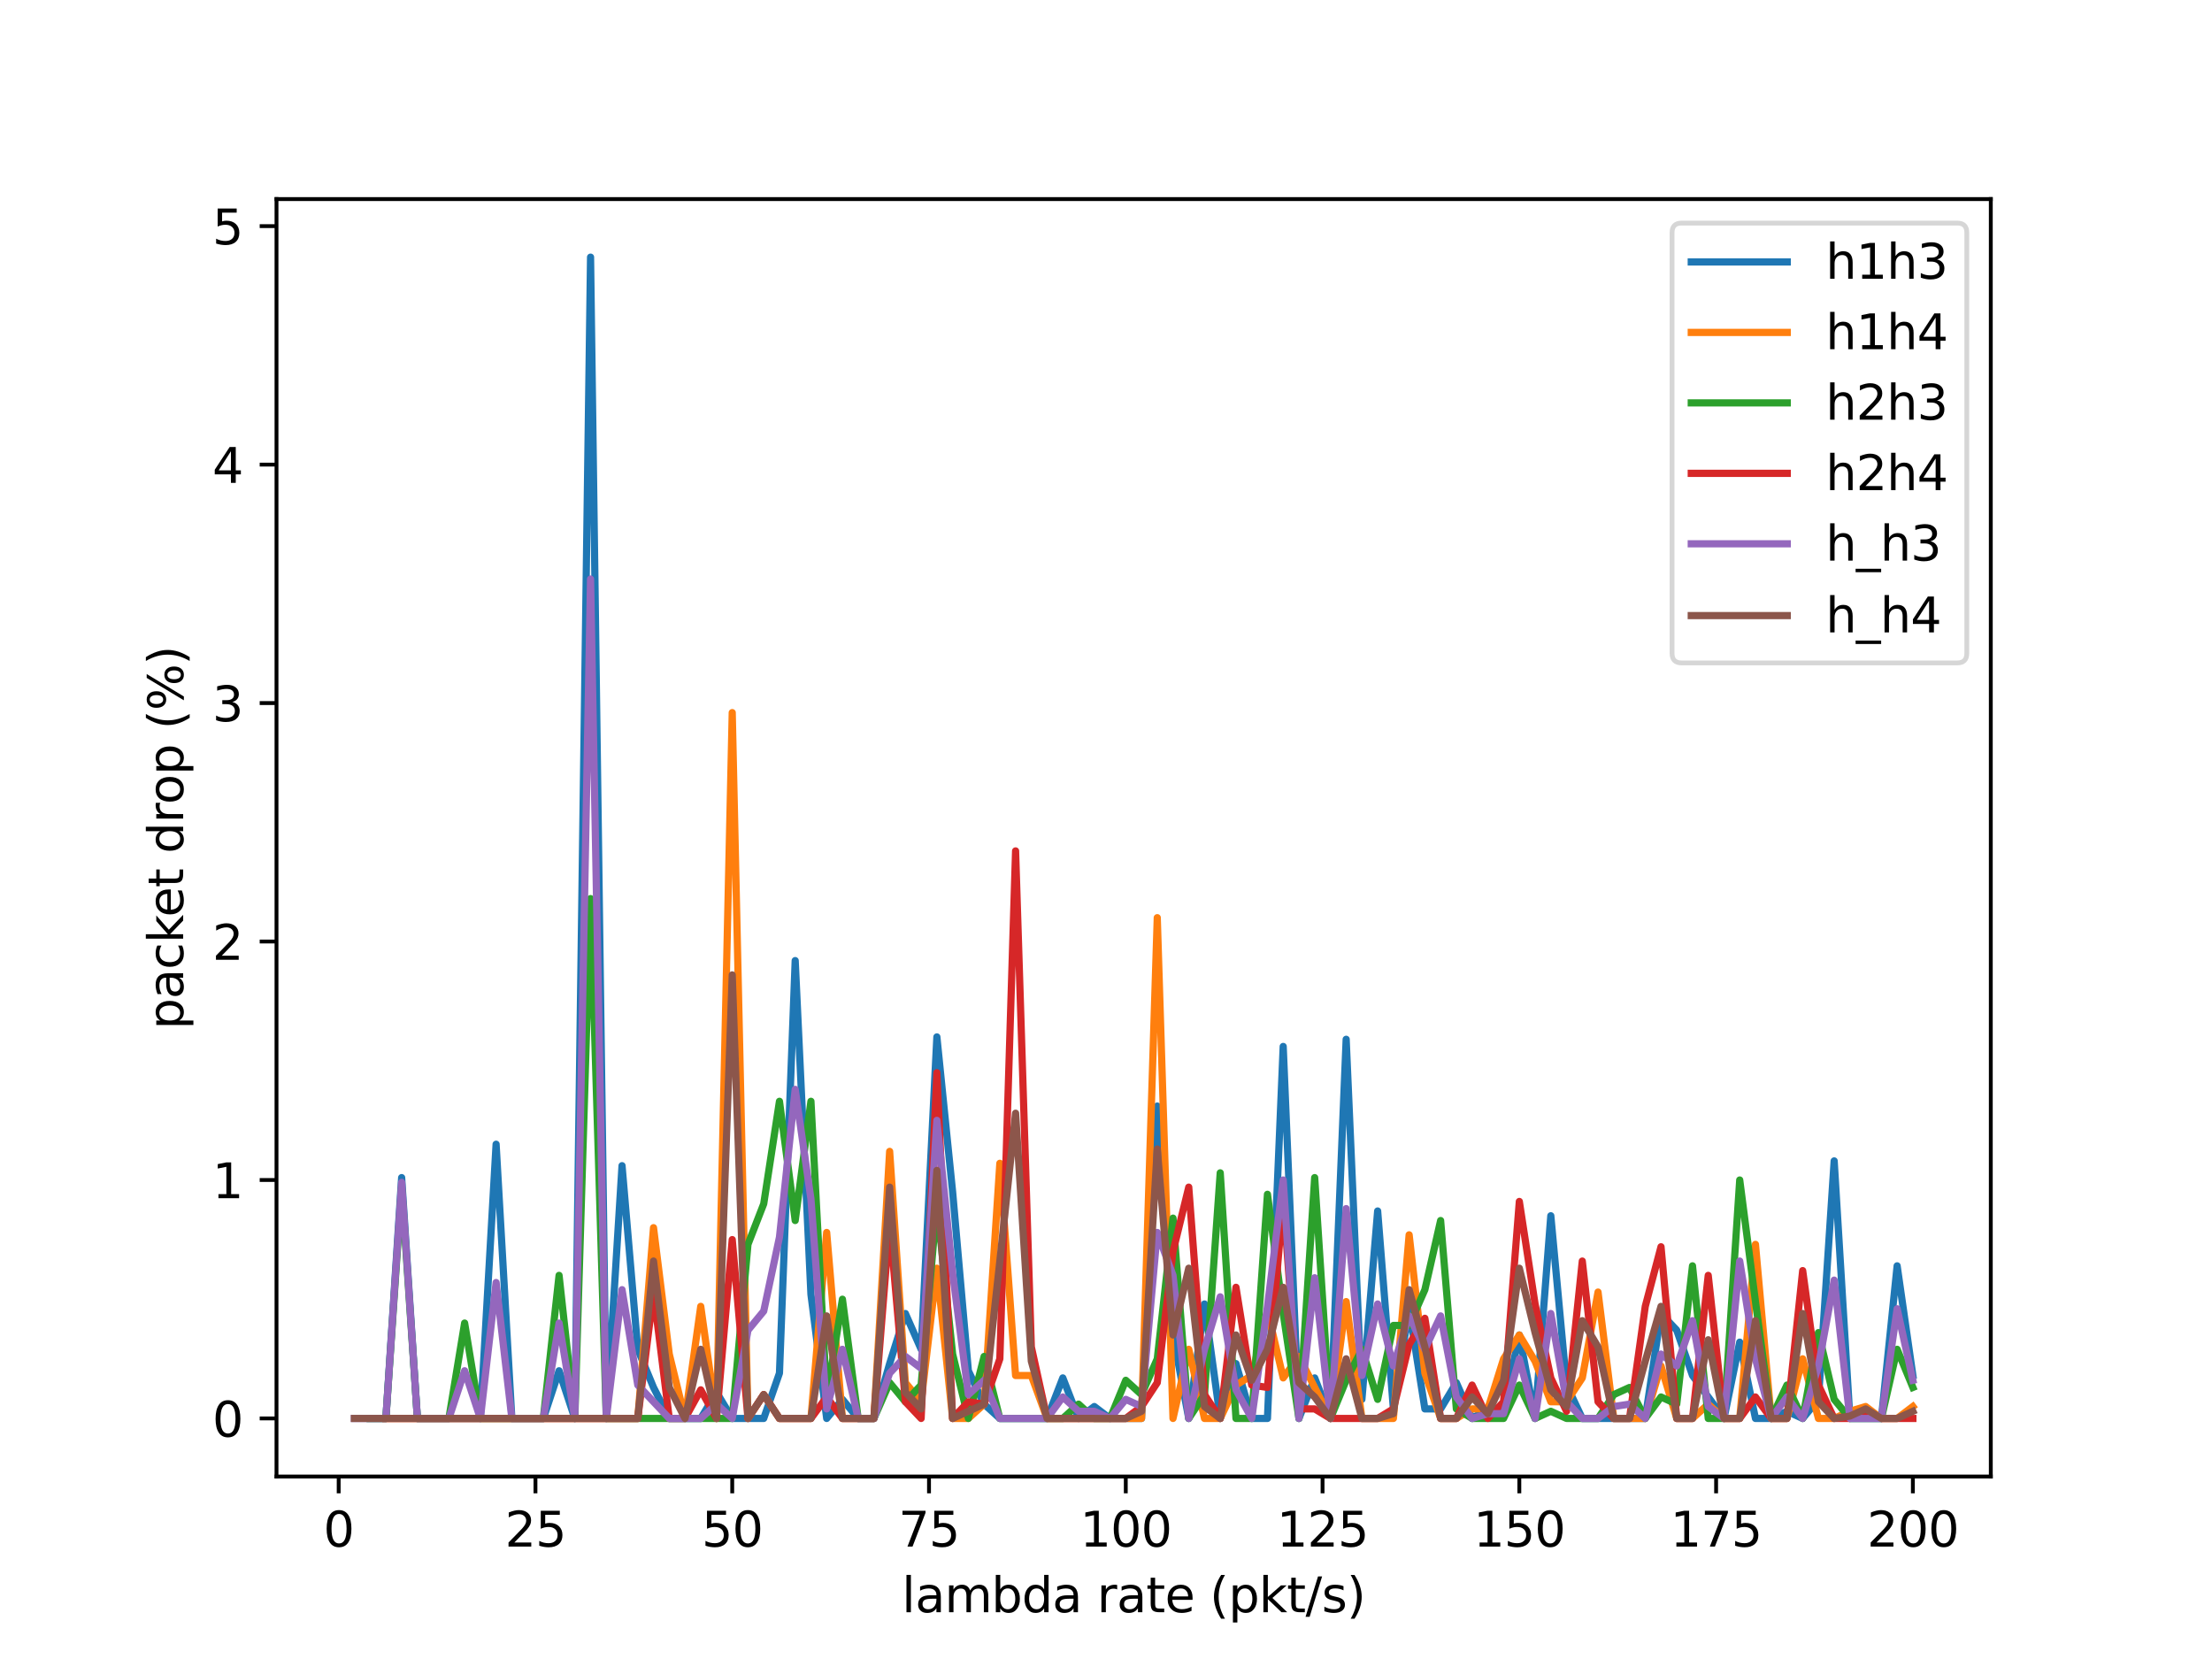 <?xml version="1.0" encoding="utf-8" standalone="no"?>
<!DOCTYPE svg PUBLIC "-//W3C//DTD SVG 1.1//EN"
  "http://www.w3.org/Graphics/SVG/1.1/DTD/svg11.dtd">
<svg xmlns:xlink="http://www.w3.org/1999/xlink" width="460.8pt" height="345.6pt" viewBox="0 0 460.8 345.6" xmlns="http://www.w3.org/2000/svg" version="1.1">
 <defs>
  <style type="text/css">*{stroke-linejoin: round; stroke-linecap: butt}</style>
 </defs>
 <g id="figure_1">
  <g id="patch_1">
   <path d="M 0 345.6 
L 460.8 345.6 
L 460.8 0 
L 0 0 
z
" style="fill: #ffffff"/>
  </g>
  <g id="axes_1">
   <g id="patch_2">
    <path d="M 57.6 307.584 
L 414.72 307.584 
L 414.72 41.472 
L 57.6 41.472 
z
" style="fill: #ffffff"/>
   </g>
   <g id="matplotlib.axis_1">
    <g id="xtick_1">
     <g id="line2d_1">
      <defs>
       <path id="mb688fcb09e" d="M 0 0 
L 0 3.5 
" style="stroke: #000000; stroke-width: 0.8"/>
      </defs>
      <g>
       <use xlink:href="#mb688fcb09e" x="70.553" y="307.584" style="stroke: #000000; stroke-width: 0.8"/>
      </g>
     </g>
     <g id="text_1">
      <!-- 0 -->
      <g transform="translate(67.372 322.182)scale(0.1 -0.1)">
       <defs>
        <path id="DejaVuSans-30" d="M 2034 4250 
Q 1547 4250 1301 3770 
Q 1056 3291 1056 2328 
Q 1056 1369 1301 889 
Q 1547 409 2034 409 
Q 2525 409 2770 889 
Q 3016 1369 3016 2328 
Q 3016 3291 2770 3770 
Q 2525 4250 2034 4250 
z
M 2034 4750 
Q 2819 4750 3233 4129 
Q 3647 3509 3647 2328 
Q 3647 1150 3233 529 
Q 2819 -91 2034 -91 
Q 1250 -91 836 529 
Q 422 1150 422 2328 
Q 422 3509 836 4129 
Q 1250 4750 2034 4750 
z
" transform="scale(0.016)"/>
       </defs>
       <use xlink:href="#DejaVuSans-30"/>
      </g>
     </g>
    </g>
    <g id="xtick_2">
     <g id="line2d_2">
      <g>
       <use xlink:href="#mb688fcb09e" x="111.545" y="307.584" style="stroke: #000000; stroke-width: 0.8"/>
      </g>
     </g>
     <g id="text_2">
      <!-- 25 -->
      <g transform="translate(105.183 322.182)scale(0.1 -0.1)">
       <defs>
        <path id="DejaVuSans-32" d="M 1228 531 
L 3431 531 
L 3431 0 
L 469 0 
L 469 531 
Q 828 903 1448 1529 
Q 2069 2156 2228 2338 
Q 2531 2678 2651 2914 
Q 2772 3150 2772 3378 
Q 2772 3750 2511 3984 
Q 2250 4219 1831 4219 
Q 1534 4219 1204 4116 
Q 875 4013 500 3803 
L 500 4441 
Q 881 4594 1212 4672 
Q 1544 4750 1819 4750 
Q 2544 4750 2975 4387 
Q 3406 4025 3406 3419 
Q 3406 3131 3298 2873 
Q 3191 2616 2906 2266 
Q 2828 2175 2409 1742 
Q 1991 1309 1228 531 
z
" transform="scale(0.016)"/>
        <path id="DejaVuSans-35" d="M 691 4666 
L 3169 4666 
L 3169 4134 
L 1269 4134 
L 1269 2991 
Q 1406 3038 1543 3061 
Q 1681 3084 1819 3084 
Q 2600 3084 3056 2656 
Q 3513 2228 3513 1497 
Q 3513 744 3044 326 
Q 2575 -91 1722 -91 
Q 1428 -91 1123 -41 
Q 819 9 494 109 
L 494 744 
Q 775 591 1075 516 
Q 1375 441 1709 441 
Q 2250 441 2565 725 
Q 2881 1009 2881 1497 
Q 2881 1984 2565 2268 
Q 2250 2553 1709 2553 
Q 1456 2553 1204 2497 
Q 953 2441 691 2322 
L 691 4666 
z
" transform="scale(0.016)"/>
       </defs>
       <use xlink:href="#DejaVuSans-32"/>
       <use xlink:href="#DejaVuSans-35" x="63.623"/>
      </g>
     </g>
    </g>
    <g id="xtick_3">
     <g id="line2d_3">
      <g>
       <use xlink:href="#mb688fcb09e" x="152.537" y="307.584" style="stroke: #000000; stroke-width: 0.8"/>
      </g>
     </g>
     <g id="text_3">
      <!-- 50 -->
      <g transform="translate(146.174 322.182)scale(0.1 -0.1)">
       <use xlink:href="#DejaVuSans-35"/>
       <use xlink:href="#DejaVuSans-30" x="63.623"/>
      </g>
     </g>
    </g>
    <g id="xtick_4">
     <g id="line2d_4">
      <g>
       <use xlink:href="#mb688fcb09e" x="193.529" y="307.584" style="stroke: #000000; stroke-width: 0.8"/>
      </g>
     </g>
     <g id="text_4">
      <!-- 75 -->
      <g transform="translate(187.166 322.182)scale(0.1 -0.1)">
       <defs>
        <path id="DejaVuSans-37" d="M 525 4666 
L 3525 4666 
L 3525 4397 
L 1831 0 
L 1172 0 
L 2766 4134 
L 525 4134 
L 525 4666 
z
" transform="scale(0.016)"/>
       </defs>
       <use xlink:href="#DejaVuSans-37"/>
       <use xlink:href="#DejaVuSans-35" x="63.623"/>
      </g>
     </g>
    </g>
    <g id="xtick_5">
     <g id="line2d_5">
      <g>
       <use xlink:href="#mb688fcb09e" x="234.52" y="307.584" style="stroke: #000000; stroke-width: 0.8"/>
      </g>
     </g>
     <g id="text_5">
      <!-- 100 -->
      <g transform="translate(224.977 322.182)scale(0.1 -0.1)">
       <defs>
        <path id="DejaVuSans-31" d="M 794 531 
L 1825 531 
L 1825 4091 
L 703 3866 
L 703 4441 
L 1819 4666 
L 2450 4666 
L 2450 531 
L 3481 531 
L 3481 0 
L 794 0 
L 794 531 
z
" transform="scale(0.016)"/>
       </defs>
       <use xlink:href="#DejaVuSans-31"/>
       <use xlink:href="#DejaVuSans-30" x="63.623"/>
       <use xlink:href="#DejaVuSans-30" x="127.246"/>
      </g>
     </g>
    </g>
    <g id="xtick_6">
     <g id="line2d_6">
      <g>
       <use xlink:href="#mb688fcb09e" x="275.512" y="307.584" style="stroke: #000000; stroke-width: 0.8"/>
      </g>
     </g>
     <g id="text_6">
      <!-- 125 -->
      <g transform="translate(265.968 322.182)scale(0.1 -0.1)">
       <use xlink:href="#DejaVuSans-31"/>
       <use xlink:href="#DejaVuSans-32" x="63.623"/>
       <use xlink:href="#DejaVuSans-35" x="127.246"/>
      </g>
     </g>
    </g>
    <g id="xtick_7">
     <g id="line2d_7">
      <g>
       <use xlink:href="#mb688fcb09e" x="316.504" y="307.584" style="stroke: #000000; stroke-width: 0.8"/>
      </g>
     </g>
     <g id="text_7">
      <!-- 150 -->
      <g transform="translate(306.96 322.182)scale(0.1 -0.1)">
       <use xlink:href="#DejaVuSans-31"/>
       <use xlink:href="#DejaVuSans-35" x="63.623"/>
       <use xlink:href="#DejaVuSans-30" x="127.246"/>
      </g>
     </g>
    </g>
    <g id="xtick_8">
     <g id="line2d_8">
      <g>
       <use xlink:href="#mb688fcb09e" x="357.496" y="307.584" style="stroke: #000000; stroke-width: 0.8"/>
      </g>
     </g>
     <g id="text_8">
      <!-- 175 -->
      <g transform="translate(347.952 322.182)scale(0.1 -0.1)">
       <use xlink:href="#DejaVuSans-31"/>
       <use xlink:href="#DejaVuSans-37" x="63.623"/>
       <use xlink:href="#DejaVuSans-35" x="127.246"/>
      </g>
     </g>
    </g>
    <g id="xtick_9">
     <g id="line2d_9">
      <g>
       <use xlink:href="#mb688fcb09e" x="398.487" y="307.584" style="stroke: #000000; stroke-width: 0.8"/>
      </g>
     </g>
     <g id="text_9">
      <!-- 200 -->
      <g transform="translate(388.944 322.182)scale(0.1 -0.1)">
       <use xlink:href="#DejaVuSans-32"/>
       <use xlink:href="#DejaVuSans-30" x="63.623"/>
       <use xlink:href="#DejaVuSans-30" x="127.246"/>
      </g>
     </g>
    </g>
    <g id="text_10">
     <!-- lambda rate (pkt/s) -->
     <g transform="translate(187.869 335.861)scale(0.1 -0.1)">
      <defs>
       <path id="DejaVuSans-6c" d="M 603 4863 
L 1178 4863 
L 1178 0 
L 603 0 
L 603 4863 
z
" transform="scale(0.016)"/>
       <path id="DejaVuSans-61" d="M 2194 1759 
Q 1497 1759 1228 1600 
Q 959 1441 959 1056 
Q 959 750 1161 570 
Q 1363 391 1709 391 
Q 2188 391 2477 730 
Q 2766 1069 2766 1631 
L 2766 1759 
L 2194 1759 
z
M 3341 1997 
L 3341 0 
L 2766 0 
L 2766 531 
Q 2569 213 2275 61 
Q 1981 -91 1556 -91 
Q 1019 -91 701 211 
Q 384 513 384 1019 
Q 384 1609 779 1909 
Q 1175 2209 1959 2209 
L 2766 2209 
L 2766 2266 
Q 2766 2663 2505 2880 
Q 2244 3097 1772 3097 
Q 1472 3097 1187 3025 
Q 903 2953 641 2809 
L 641 3341 
Q 956 3463 1253 3523 
Q 1550 3584 1831 3584 
Q 2591 3584 2966 3190 
Q 3341 2797 3341 1997 
z
" transform="scale(0.016)"/>
       <path id="DejaVuSans-6d" d="M 3328 2828 
Q 3544 3216 3844 3400 
Q 4144 3584 4550 3584 
Q 5097 3584 5394 3201 
Q 5691 2819 5691 2113 
L 5691 0 
L 5113 0 
L 5113 2094 
Q 5113 2597 4934 2840 
Q 4756 3084 4391 3084 
Q 3944 3084 3684 2787 
Q 3425 2491 3425 1978 
L 3425 0 
L 2847 0 
L 2847 2094 
Q 2847 2600 2669 2842 
Q 2491 3084 2119 3084 
Q 1678 3084 1418 2786 
Q 1159 2488 1159 1978 
L 1159 0 
L 581 0 
L 581 3500 
L 1159 3500 
L 1159 2956 
Q 1356 3278 1631 3431 
Q 1906 3584 2284 3584 
Q 2666 3584 2933 3390 
Q 3200 3197 3328 2828 
z
" transform="scale(0.016)"/>
       <path id="DejaVuSans-62" d="M 3116 1747 
Q 3116 2381 2855 2742 
Q 2594 3103 2138 3103 
Q 1681 3103 1420 2742 
Q 1159 2381 1159 1747 
Q 1159 1113 1420 752 
Q 1681 391 2138 391 
Q 2594 391 2855 752 
Q 3116 1113 3116 1747 
z
M 1159 2969 
Q 1341 3281 1617 3432 
Q 1894 3584 2278 3584 
Q 2916 3584 3314 3078 
Q 3713 2572 3713 1747 
Q 3713 922 3314 415 
Q 2916 -91 2278 -91 
Q 1894 -91 1617 61 
Q 1341 213 1159 525 
L 1159 0 
L 581 0 
L 581 4863 
L 1159 4863 
L 1159 2969 
z
" transform="scale(0.016)"/>
       <path id="DejaVuSans-64" d="M 2906 2969 
L 2906 4863 
L 3481 4863 
L 3481 0 
L 2906 0 
L 2906 525 
Q 2725 213 2448 61 
Q 2172 -91 1784 -91 
Q 1150 -91 751 415 
Q 353 922 353 1747 
Q 353 2572 751 3078 
Q 1150 3584 1784 3584 
Q 2172 3584 2448 3432 
Q 2725 3281 2906 2969 
z
M 947 1747 
Q 947 1113 1208 752 
Q 1469 391 1925 391 
Q 2381 391 2643 752 
Q 2906 1113 2906 1747 
Q 2906 2381 2643 2742 
Q 2381 3103 1925 3103 
Q 1469 3103 1208 2742 
Q 947 2381 947 1747 
z
" transform="scale(0.016)"/>
       <path id="DejaVuSans-20" transform="scale(0.016)"/>
       <path id="DejaVuSans-72" d="M 2631 2963 
Q 2534 3019 2420 3045 
Q 2306 3072 2169 3072 
Q 1681 3072 1420 2755 
Q 1159 2438 1159 1844 
L 1159 0 
L 581 0 
L 581 3500 
L 1159 3500 
L 1159 2956 
Q 1341 3275 1631 3429 
Q 1922 3584 2338 3584 
Q 2397 3584 2469 3576 
Q 2541 3569 2628 3553 
L 2631 2963 
z
" transform="scale(0.016)"/>
       <path id="DejaVuSans-74" d="M 1172 4494 
L 1172 3500 
L 2356 3500 
L 2356 3053 
L 1172 3053 
L 1172 1153 
Q 1172 725 1289 603 
Q 1406 481 1766 481 
L 2356 481 
L 2356 0 
L 1766 0 
Q 1100 0 847 248 
Q 594 497 594 1153 
L 594 3053 
L 172 3053 
L 172 3500 
L 594 3500 
L 594 4494 
L 1172 4494 
z
" transform="scale(0.016)"/>
       <path id="DejaVuSans-65" d="M 3597 1894 
L 3597 1613 
L 953 1613 
Q 991 1019 1311 708 
Q 1631 397 2203 397 
Q 2534 397 2845 478 
Q 3156 559 3463 722 
L 3463 178 
Q 3153 47 2828 -22 
Q 2503 -91 2169 -91 
Q 1331 -91 842 396 
Q 353 884 353 1716 
Q 353 2575 817 3079 
Q 1281 3584 2069 3584 
Q 2775 3584 3186 3129 
Q 3597 2675 3597 1894 
z
M 3022 2063 
Q 3016 2534 2758 2815 
Q 2500 3097 2075 3097 
Q 1594 3097 1305 2825 
Q 1016 2553 972 2059 
L 3022 2063 
z
" transform="scale(0.016)"/>
       <path id="DejaVuSans-28" d="M 1984 4856 
Q 1566 4138 1362 3434 
Q 1159 2731 1159 2009 
Q 1159 1288 1364 580 
Q 1569 -128 1984 -844 
L 1484 -844 
Q 1016 -109 783 600 
Q 550 1309 550 2009 
Q 550 2706 781 3412 
Q 1013 4119 1484 4856 
L 1984 4856 
z
" transform="scale(0.016)"/>
       <path id="DejaVuSans-70" d="M 1159 525 
L 1159 -1331 
L 581 -1331 
L 581 3500 
L 1159 3500 
L 1159 2969 
Q 1341 3281 1617 3432 
Q 1894 3584 2278 3584 
Q 2916 3584 3314 3078 
Q 3713 2572 3713 1747 
Q 3713 922 3314 415 
Q 2916 -91 2278 -91 
Q 1894 -91 1617 61 
Q 1341 213 1159 525 
z
M 3116 1747 
Q 3116 2381 2855 2742 
Q 2594 3103 2138 3103 
Q 1681 3103 1420 2742 
Q 1159 2381 1159 1747 
Q 1159 1113 1420 752 
Q 1681 391 2138 391 
Q 2594 391 2855 752 
Q 3116 1113 3116 1747 
z
" transform="scale(0.016)"/>
       <path id="DejaVuSans-6b" d="M 581 4863 
L 1159 4863 
L 1159 1991 
L 2875 3500 
L 3609 3500 
L 1753 1863 
L 3688 0 
L 2938 0 
L 1159 1709 
L 1159 0 
L 581 0 
L 581 4863 
z
" transform="scale(0.016)"/>
       <path id="DejaVuSans-2f" d="M 1625 4666 
L 2156 4666 
L 531 -594 
L 0 -594 
L 1625 4666 
z
" transform="scale(0.016)"/>
       <path id="DejaVuSans-73" d="M 2834 3397 
L 2834 2853 
Q 2591 2978 2328 3040 
Q 2066 3103 1784 3103 
Q 1356 3103 1142 2972 
Q 928 2841 928 2578 
Q 928 2378 1081 2264 
Q 1234 2150 1697 2047 
L 1894 2003 
Q 2506 1872 2764 1633 
Q 3022 1394 3022 966 
Q 3022 478 2636 193 
Q 2250 -91 1575 -91 
Q 1294 -91 989 -36 
Q 684 19 347 128 
L 347 722 
Q 666 556 975 473 
Q 1284 391 1588 391 
Q 1994 391 2212 530 
Q 2431 669 2431 922 
Q 2431 1156 2273 1281 
Q 2116 1406 1581 1522 
L 1381 1569 
Q 847 1681 609 1914 
Q 372 2147 372 2553 
Q 372 3047 722 3315 
Q 1072 3584 1716 3584 
Q 2034 3584 2315 3537 
Q 2597 3491 2834 3397 
z
" transform="scale(0.016)"/>
       <path id="DejaVuSans-29" d="M 513 4856 
L 1013 4856 
Q 1481 4119 1714 3412 
Q 1947 2706 1947 2009 
Q 1947 1309 1714 600 
Q 1481 -109 1013 -844 
L 513 -844 
Q 928 -128 1133 580 
Q 1338 1288 1338 2009 
Q 1338 2731 1133 3434 
Q 928 4138 513 4856 
z
" transform="scale(0.016)"/>
      </defs>
      <use xlink:href="#DejaVuSans-6c"/>
      <use xlink:href="#DejaVuSans-61" x="27.783"/>
      <use xlink:href="#DejaVuSans-6d" x="89.062"/>
      <use xlink:href="#DejaVuSans-62" x="186.475"/>
      <use xlink:href="#DejaVuSans-64" x="249.951"/>
      <use xlink:href="#DejaVuSans-61" x="313.428"/>
      <use xlink:href="#DejaVuSans-20" x="374.707"/>
      <use xlink:href="#DejaVuSans-72" x="406.494"/>
      <use xlink:href="#DejaVuSans-61" x="447.607"/>
      <use xlink:href="#DejaVuSans-74" x="508.887"/>
      <use xlink:href="#DejaVuSans-65" x="548.096"/>
      <use xlink:href="#DejaVuSans-20" x="609.619"/>
      <use xlink:href="#DejaVuSans-28" x="641.406"/>
      <use xlink:href="#DejaVuSans-70" x="680.42"/>
      <use xlink:href="#DejaVuSans-6b" x="743.896"/>
      <use xlink:href="#DejaVuSans-74" x="801.807"/>
      <use xlink:href="#DejaVuSans-2f" x="841.016"/>
      <use xlink:href="#DejaVuSans-73" x="874.707"/>
      <use xlink:href="#DejaVuSans-29" x="926.807"/>
     </g>
    </g>
   </g>
   <g id="matplotlib.axis_2">
    <g id="ytick_1">
     <g id="line2d_10">
      <defs>
       <path id="m69f0088271" d="M 0 0 
L -3.5 0 
" style="stroke: #000000; stroke-width: 0.8"/>
      </defs>
      <g>
       <use xlink:href="#m69f0088271" x="57.6" y="295.488" style="stroke: #000000; stroke-width: 0.8"/>
      </g>
     </g>
     <g id="text_11">
      <!-- 0 -->
      <g transform="translate(44.237 299.287)scale(0.1 -0.1)">
       <use xlink:href="#DejaVuSans-30"/>
      </g>
     </g>
    </g>
    <g id="ytick_2">
     <g id="line2d_11">
      <g>
       <use xlink:href="#m69f0088271" x="57.6" y="245.812" style="stroke: #000000; stroke-width: 0.8"/>
      </g>
     </g>
     <g id="text_12">
      <!-- 1 -->
      <g transform="translate(44.237 249.612)scale(0.1 -0.1)">
       <use xlink:href="#DejaVuSans-31"/>
      </g>
     </g>
    </g>
    <g id="ytick_3">
     <g id="line2d_12">
      <g>
       <use xlink:href="#m69f0088271" x="57.6" y="196.137" style="stroke: #000000; stroke-width: 0.8"/>
      </g>
     </g>
     <g id="text_13">
      <!-- 2 -->
      <g transform="translate(44.237 199.936)scale(0.1 -0.1)">
       <use xlink:href="#DejaVuSans-32"/>
      </g>
     </g>
    </g>
    <g id="ytick_4">
     <g id="line2d_13">
      <g>
       <use xlink:href="#m69f0088271" x="57.6" y="146.461" style="stroke: #000000; stroke-width: 0.8"/>
      </g>
     </g>
     <g id="text_14">
      <!-- 3 -->
      <g transform="translate(44.237 150.261)scale(0.1 -0.1)">
       <defs>
        <path id="DejaVuSans-33" d="M 2597 2516 
Q 3050 2419 3304 2112 
Q 3559 1806 3559 1356 
Q 3559 666 3084 287 
Q 2609 -91 1734 -91 
Q 1441 -91 1130 -33 
Q 819 25 488 141 
L 488 750 
Q 750 597 1062 519 
Q 1375 441 1716 441 
Q 2309 441 2620 675 
Q 2931 909 2931 1356 
Q 2931 1769 2642 2001 
Q 2353 2234 1838 2234 
L 1294 2234 
L 1294 2753 
L 1863 2753 
Q 2328 2753 2575 2939 
Q 2822 3125 2822 3475 
Q 2822 3834 2567 4026 
Q 2313 4219 1838 4219 
Q 1578 4219 1281 4162 
Q 984 4106 628 3988 
L 628 4550 
Q 988 4650 1302 4700 
Q 1616 4750 1894 4750 
Q 2613 4750 3031 4423 
Q 3450 4097 3450 3541 
Q 3450 3153 3228 2886 
Q 3006 2619 2597 2516 
z
" transform="scale(0.016)"/>
       </defs>
       <use xlink:href="#DejaVuSans-33"/>
      </g>
     </g>
    </g>
    <g id="ytick_5">
     <g id="line2d_14">
      <g>
       <use xlink:href="#m69f0088271" x="57.6" y="96.786" style="stroke: #000000; stroke-width: 0.8"/>
      </g>
     </g>
     <g id="text_15">
      <!-- 4 -->
      <g transform="translate(44.237 100.585)scale(0.1 -0.1)">
       <defs>
        <path id="DejaVuSans-34" d="M 2419 4116 
L 825 1625 
L 2419 1625 
L 2419 4116 
z
M 2253 4666 
L 3047 4666 
L 3047 1625 
L 3713 1625 
L 3713 1100 
L 3047 1100 
L 3047 0 
L 2419 0 
L 2419 1100 
L 313 1100 
L 313 1709 
L 2253 4666 
z
" transform="scale(0.016)"/>
       </defs>
       <use xlink:href="#DejaVuSans-34"/>
      </g>
     </g>
    </g>
    <g id="ytick_6">
     <g id="line2d_15">
      <g>
       <use xlink:href="#m69f0088271" x="57.6" y="47.11" style="stroke: #000000; stroke-width: 0.8"/>
      </g>
     </g>
     <g id="text_16">
      <!-- 5 -->
      <g transform="translate(44.237 50.909)scale(0.1 -0.1)">
       <use xlink:href="#DejaVuSans-35"/>
      </g>
     </g>
    </g>
    <g id="text_17">
     <!-- packet drop (%) -->
     <g transform="translate(38.158 214.448)rotate(-90)scale(0.1 -0.1)">
      <defs>
       <path id="DejaVuSans-63" d="M 3122 3366 
L 3122 2828 
Q 2878 2963 2633 3030 
Q 2388 3097 2138 3097 
Q 1578 3097 1268 2742 
Q 959 2388 959 1747 
Q 959 1106 1268 751 
Q 1578 397 2138 397 
Q 2388 397 2633 464 
Q 2878 531 3122 666 
L 3122 134 
Q 2881 22 2623 -34 
Q 2366 -91 2075 -91 
Q 1284 -91 818 406 
Q 353 903 353 1747 
Q 353 2603 823 3093 
Q 1294 3584 2113 3584 
Q 2378 3584 2631 3529 
Q 2884 3475 3122 3366 
z
" transform="scale(0.016)"/>
       <path id="DejaVuSans-6f" d="M 1959 3097 
Q 1497 3097 1228 2736 
Q 959 2375 959 1747 
Q 959 1119 1226 758 
Q 1494 397 1959 397 
Q 2419 397 2687 759 
Q 2956 1122 2956 1747 
Q 2956 2369 2687 2733 
Q 2419 3097 1959 3097 
z
M 1959 3584 
Q 2709 3584 3137 3096 
Q 3566 2609 3566 1747 
Q 3566 888 3137 398 
Q 2709 -91 1959 -91 
Q 1206 -91 779 398 
Q 353 888 353 1747 
Q 353 2609 779 3096 
Q 1206 3584 1959 3584 
z
" transform="scale(0.016)"/>
       <path id="DejaVuSans-25" d="M 4653 2053 
Q 4381 2053 4226 1822 
Q 4072 1591 4072 1178 
Q 4072 772 4226 539 
Q 4381 306 4653 306 
Q 4919 306 5073 539 
Q 5228 772 5228 1178 
Q 5228 1588 5073 1820 
Q 4919 2053 4653 2053 
z
M 4653 2450 
Q 5147 2450 5437 2106 
Q 5728 1763 5728 1178 
Q 5728 594 5436 251 
Q 5144 -91 4653 -91 
Q 4153 -91 3862 251 
Q 3572 594 3572 1178 
Q 3572 1766 3864 2108 
Q 4156 2450 4653 2450 
z
M 1428 4353 
Q 1159 4353 1004 4120 
Q 850 3888 850 3481 
Q 850 3069 1003 2837 
Q 1156 2606 1428 2606 
Q 1700 2606 1854 2837 
Q 2009 3069 2009 3481 
Q 2009 3884 1853 4118 
Q 1697 4353 1428 4353 
z
M 4250 4750 
L 4750 4750 
L 1831 -91 
L 1331 -91 
L 4250 4750 
z
M 1428 4750 
Q 1922 4750 2215 4408 
Q 2509 4066 2509 3481 
Q 2509 2891 2217 2550 
Q 1925 2209 1428 2209 
Q 931 2209 642 2551 
Q 353 2894 353 3481 
Q 353 4063 643 4406 
Q 934 4750 1428 4750 
z
" transform="scale(0.016)"/>
      </defs>
      <use xlink:href="#DejaVuSans-70"/>
      <use xlink:href="#DejaVuSans-61" x="63.477"/>
      <use xlink:href="#DejaVuSans-63" x="124.756"/>
      <use xlink:href="#DejaVuSans-6b" x="179.736"/>
      <use xlink:href="#DejaVuSans-65" x="234.021"/>
      <use xlink:href="#DejaVuSans-74" x="295.545"/>
      <use xlink:href="#DejaVuSans-20" x="334.754"/>
      <use xlink:href="#DejaVuSans-64" x="366.541"/>
      <use xlink:href="#DejaVuSans-72" x="430.018"/>
      <use xlink:href="#DejaVuSans-6f" x="468.881"/>
      <use xlink:href="#DejaVuSans-70" x="530.062"/>
      <use xlink:href="#DejaVuSans-20" x="593.539"/>
      <use xlink:href="#DejaVuSans-28" x="625.326"/>
      <use xlink:href="#DejaVuSans-25" x="664.34"/>
      <use xlink:href="#DejaVuSans-29" x="759.359"/>
     </g>
    </g>
   </g>
   <g id="line2d_16">
    <path d="M 77.112 295.488 
L 80.391 295.488 
L 83.671 245.316 
L 86.95 295.488 
L 90.229 295.488 
L 93.509 295.488 
L 96.788 295.488 
L 100.067 295.488 
L 103.347 238.361 
L 106.626 295.488 
L 109.905 295.488 
L 113.185 295.488 
L 116.464 285.553 
L 119.743 295.488 
L 123.023 53.568 
L 126.302 295.488 
L 129.581 242.832 
L 132.861 281.082 
L 136.14 289.03 
L 139.42 295.488 
L 142.699 295.488 
L 145.978 295.488 
L 149.258 290.024 
L 152.537 295.488 
L 155.816 295.488 
L 159.096 295.488 
L 162.375 286.05 
L 165.654 200.111 
L 168.934 269.657 
L 172.213 295.488 
L 175.492 291.514 
L 178.772 295.488 
L 182.051 295.488 
L 185.33 284.063 
L 188.61 273.631 
L 191.889 281.082 
L 195.168 216.007 
L 198.448 248.296 
L 201.727 285.553 
L 205.006 292.507 
L 208.286 295.488 
L 211.565 295.488 
L 214.844 295.488 
L 218.124 295.488 
L 221.403 287.043 
L 224.682 295.488 
L 227.962 293.004 
L 231.241 295.488 
L 234.52 295.488 
L 237.8 295.488 
L 241.079 230.413 
L 244.358 278.102 
L 247.638 295.488 
L 250.917 271.644 
L 254.196 295.488 
L 257.476 284.063 
L 260.755 295.488 
L 264.034 295.488 
L 267.314 217.994 
L 270.593 295.488 
L 273.872 287.043 
L 277.152 295.488 
L 280.431 216.504 
L 283.71 291.514 
L 286.99 252.27 
L 290.269 293.501 
L 293.548 272.637 
L 296.828 293.501 
L 300.107 293.501 
L 303.386 288.037 
L 306.666 295.488 
L 309.945 293.501 
L 313.224 293.501 
L 316.504 278.102 
L 319.783 295.488 
L 323.062 253.264 
L 326.342 288.533 
L 329.621 295.488 
L 332.9 295.488 
L 336.18 295.488 
L 339.459 295.488 
L 342.739 295.488 
L 346.018 273.631 
L 349.297 277.108 
L 352.577 286.546 
L 355.856 291.017 
L 359.135 295.488 
L 362.415 279.592 
L 365.694 295.488 
L 368.973 295.488 
L 372.253 293.998 
L 375.532 295.488 
L 378.811 291.514 
L 382.091 241.838 
L 385.37 295.488 
L 388.649 295.488 
L 391.929 295.488 
L 395.208 263.696 
L 398.487 286.546 
" clip-path="url(#p4372751e9a)" style="fill: none; stroke: #1f77b4; stroke-width: 1.5; stroke-linecap: square"/>
   </g>
   <g id="line2d_17">
    <path d="M 80.391 295.488 
L 83.671 295.488 
L 86.95 295.488 
L 90.229 295.488 
L 93.509 295.488 
L 96.788 295.488 
L 100.067 295.488 
L 103.347 295.488 
L 106.626 295.488 
L 109.905 295.488 
L 113.185 295.488 
L 116.464 295.488 
L 119.743 295.488 
L 123.023 295.488 
L 126.302 295.488 
L 129.581 295.488 
L 132.861 295.488 
L 136.14 255.748 
L 139.42 282.076 
L 142.699 295.488 
L 145.978 272.14 
L 149.258 295.488 
L 152.537 148.448 
L 155.816 295.488 
L 159.096 290.52 
L 162.375 295.488 
L 165.654 295.488 
L 168.934 295.488 
L 172.213 256.741 
L 175.492 295.488 
L 178.772 295.488 
L 182.051 295.488 
L 185.33 239.851 
L 188.61 288.037 
L 191.889 292.011 
L 195.168 264.192 
L 198.448 295.488 
L 201.727 295.488 
L 205.006 292.507 
L 208.286 242.335 
L 211.565 286.546 
L 214.844 286.546 
L 218.124 295.488 
L 221.403 295.488 
L 224.682 295.488 
L 227.962 295.488 
L 231.241 295.488 
L 234.52 295.488 
L 237.8 295.488 
L 241.079 191.169 
L 244.358 295.488 
L 247.638 281.082 
L 250.917 295.488 
L 254.196 295.488 
L 257.476 288.533 
L 260.755 286.546 
L 264.034 273.134 
L 267.314 287.043 
L 270.593 282.572 
L 273.872 289.03 
L 277.152 295.488 
L 280.431 271.147 
L 283.71 295.488 
L 286.99 295.488 
L 290.269 295.488 
L 293.548 257.238 
L 296.828 286.05 
L 300.107 295.488 
L 303.386 295.488 
L 306.666 293.501 
L 309.945 293.501 
L 313.224 283.069 
L 316.504 278.102 
L 319.783 283.566 
L 323.062 292.011 
L 326.342 292.011 
L 329.621 287.043 
L 332.9 269.16 
L 336.18 295.488 
L 339.459 295.488 
L 342.739 295.488 
L 346.018 284.559 
L 349.297 295.488 
L 352.577 295.488 
L 355.856 292.507 
L 359.135 295.488 
L 362.415 295.488 
L 365.694 259.225 
L 368.973 295.488 
L 372.253 295.488 
L 375.532 283.069 
L 378.811 295.488 
L 382.091 295.488 
L 385.37 293.998 
L 388.649 293.004 
L 391.929 295.488 
L 395.208 295.488 
L 398.487 293.004 
" clip-path="url(#p4372751e9a)" style="fill: none; stroke: #ff7f0e; stroke-width: 1.5; stroke-linecap: square"/>
   </g>
   <g id="line2d_18">
    <path d="M 77.112 295.488 
L 80.391 295.488 
L 83.671 247.303 
L 86.95 295.488 
L 90.229 295.488 
L 93.509 295.488 
L 96.788 275.618 
L 100.067 295.488 
L 103.347 295.488 
L 106.626 295.488 
L 109.905 295.488 
L 113.185 295.488 
L 116.464 265.683 
L 119.743 295.488 
L 123.023 187.195 
L 126.302 295.488 
L 129.581 295.488 
L 132.861 295.488 
L 136.14 295.488 
L 139.42 295.488 
L 142.699 295.488 
L 145.978 295.488 
L 149.258 295.488 
L 152.537 295.488 
L 155.816 259.225 
L 159.096 250.78 
L 162.375 229.419 
L 165.654 254.257 
L 168.934 229.419 
L 172.213 291.017 
L 175.492 270.65 
L 178.772 295.488 
L 182.051 295.488 
L 185.33 288.037 
L 188.61 292.011 
L 191.889 288.533 
L 195.168 250.78 
L 198.448 282.076 
L 201.727 295.488 
L 205.006 282.572 
L 208.286 295.488 
L 211.565 295.488 
L 214.844 295.488 
L 218.124 295.488 
L 221.403 295.488 
L 224.682 292.507 
L 227.962 295.488 
L 231.241 295.488 
L 234.52 287.54 
L 237.8 290.52 
L 241.079 283.069 
L 244.358 253.761 
L 247.638 295.488 
L 250.917 290.52 
L 254.196 244.322 
L 257.476 295.488 
L 260.755 295.488 
L 264.034 248.793 
L 267.314 273.631 
L 270.593 295.488 
L 273.872 245.316 
L 277.152 295.488 
L 280.431 287.54 
L 283.71 281.082 
L 286.99 291.514 
L 290.269 276.115 
L 293.548 276.115 
L 296.828 268.663 
L 300.107 254.257 
L 303.386 293.501 
L 306.666 295.488 
L 309.945 295.488 
L 313.224 295.488 
L 316.504 288.533 
L 319.783 295.488 
L 323.062 293.998 
L 326.342 295.488 
L 329.621 295.488 
L 332.9 295.488 
L 336.18 290.52 
L 339.459 289.03 
L 342.739 295.488 
L 346.018 291.017 
L 349.297 292.507 
L 352.577 263.696 
L 355.856 295.488 
L 359.135 295.488 
L 362.415 245.812 
L 365.694 271.147 
L 368.973 295.488 
L 372.253 288.533 
L 375.532 295.488 
L 378.811 277.605 
L 382.091 291.514 
L 385.37 295.488 
L 388.649 295.488 
L 391.929 295.488 
L 395.208 281.082 
L 398.487 289.03 
" clip-path="url(#p4372751e9a)" style="fill: none; stroke: #2ca02c; stroke-width: 1.5; stroke-linecap: square"/>
   </g>
   <g id="line2d_19">
    <path d="M 80.391 295.488 
L 83.671 295.488 
L 86.95 295.488 
L 90.229 295.488 
L 93.509 295.488 
L 96.788 295.488 
L 100.067 295.488 
L 103.347 295.488 
L 106.626 295.488 
L 109.905 295.488 
L 113.185 295.488 
L 116.464 295.488 
L 119.743 295.488 
L 123.023 295.488 
L 126.302 295.488 
L 129.581 295.488 
L 132.861 295.488 
L 136.14 269.16 
L 139.42 295.488 
L 142.699 295.488 
L 145.978 289.527 
L 149.258 295.488 
L 152.537 258.231 
L 155.816 295.488 
L 159.096 290.52 
L 162.375 295.488 
L 165.654 295.488 
L 168.934 295.488 
L 172.213 291.017 
L 175.492 295.488 
L 178.772 295.488 
L 182.051 295.488 
L 185.33 254.754 
L 188.61 292.011 
L 191.889 295.488 
L 195.168 223.458 
L 198.448 295.488 
L 201.727 292.011 
L 205.006 292.507 
L 208.286 283.069 
L 211.565 177.26 
L 214.844 280.585 
L 218.124 295.488 
L 221.403 295.488 
L 224.682 295.488 
L 227.962 295.488 
L 231.241 295.488 
L 234.52 295.488 
L 237.8 293.004 
L 241.079 288.037 
L 244.358 260.715 
L 247.638 247.303 
L 250.917 290.52 
L 254.196 295.488 
L 257.476 268.166 
L 260.755 288.533 
L 264.034 289.03 
L 267.314 249.786 
L 270.593 293.501 
L 273.872 293.501 
L 277.152 295.488 
L 280.431 295.488 
L 283.71 295.488 
L 286.99 295.488 
L 290.269 293.501 
L 293.548 280.089 
L 296.828 274.624 
L 300.107 295.488 
L 303.386 295.488 
L 306.666 288.533 
L 309.945 295.488 
L 313.224 292.011 
L 316.504 250.283 
L 319.783 271.644 
L 323.062 287.043 
L 326.342 293.998 
L 329.621 262.702 
L 332.9 292.011 
L 336.18 295.488 
L 339.459 295.488 
L 342.739 272.14 
L 346.018 259.722 
L 349.297 295.488 
L 352.577 295.488 
L 355.856 265.683 
L 359.135 295.488 
L 362.415 295.488 
L 365.694 291.017 
L 368.973 295.488 
L 372.253 295.488 
L 375.532 264.689 
L 378.811 288.533 
L 382.091 295.488 
L 385.37 295.488 
L 388.649 293.998 
L 391.929 295.488 
L 395.208 295.488 
L 398.487 295.488 
" clip-path="url(#p4372751e9a)" style="fill: none; stroke: #d62728; stroke-width: 1.5; stroke-linecap: square"/>
   </g>
   <g id="line2d_20">
    <path d="M 73.833 295.488 
L 77.112 295.488 
L 80.391 295.488 
L 83.671 246.309 
L 86.95 295.488 
L 90.229 295.488 
L 93.509 295.488 
L 96.788 285.553 
L 100.067 295.488 
L 103.347 267.173 
L 106.626 295.488 
L 109.905 295.488 
L 113.185 295.488 
L 116.464 275.618 
L 119.743 295.488 
L 123.023 120.63 
L 126.302 295.488 
L 129.581 268.663 
L 132.861 288.533 
L 136.14 292.011 
L 139.42 295.488 
L 142.699 295.488 
L 145.978 295.488 
L 149.258 292.507 
L 152.537 295.488 
L 155.816 277.108 
L 159.096 273.134 
L 162.375 257.735 
L 165.654 226.936 
L 168.934 249.786 
L 172.213 293.501 
L 175.492 281.082 
L 178.772 295.488 
L 182.051 295.488 
L 185.33 286.05 
L 188.61 282.572 
L 191.889 285.056 
L 195.168 233.394 
L 198.448 265.186 
L 201.727 290.52 
L 205.006 287.54 
L 208.286 295.488 
L 211.565 295.488 
L 214.844 295.488 
L 218.124 295.488 
L 221.403 291.017 
L 224.682 293.998 
L 227.962 293.998 
L 231.241 295.488 
L 234.52 291.514 
L 237.8 293.004 
L 241.079 256.741 
L 244.358 265.683 
L 247.638 295.488 
L 250.917 281.082 
L 254.196 270.153 
L 257.476 289.527 
L 260.755 295.488 
L 264.034 272.14 
L 267.314 245.812 
L 270.593 295.488 
L 273.872 266.179 
L 277.152 295.488 
L 280.431 251.774 
L 283.71 286.546 
L 286.99 271.644 
L 290.269 284.559 
L 293.548 274.128 
L 296.828 281.082 
L 300.107 274.128 
L 303.386 291.017 
L 306.666 295.488 
L 309.945 294.494 
L 313.224 294.494 
L 316.504 283.069 
L 319.783 295.488 
L 323.062 273.631 
L 326.342 292.011 
L 329.621 295.488 
L 332.9 295.488 
L 336.18 293.004 
L 339.459 292.507 
L 342.739 295.488 
L 346.018 282.076 
L 349.297 284.559 
L 352.577 275.121 
L 355.856 293.004 
L 359.135 295.488 
L 362.415 262.702 
L 365.694 283.069 
L 368.973 295.488 
L 372.253 291.017 
L 375.532 295.488 
L 378.811 284.559 
L 382.091 266.676 
L 385.37 295.488 
L 388.649 295.488 
L 391.929 295.488 
L 395.208 272.637 
L 398.487 287.54 
" clip-path="url(#p4372751e9a)" style="fill: none; stroke: #9467bd; stroke-width: 1.5; stroke-linecap: square"/>
   </g>
   <g id="line2d_21">
    <path d="M 73.833 295.488 
L 77.112 295.488 
L 80.391 295.488 
L 83.671 295.488 
L 86.95 295.488 
L 90.229 295.488 
L 93.509 295.488 
L 96.788 295.488 
L 100.067 295.488 
L 103.347 295.488 
L 106.626 295.488 
L 109.905 295.488 
L 113.185 295.488 
L 116.464 295.488 
L 119.743 295.488 
L 123.023 295.488 
L 126.302 295.488 
L 129.581 295.488 
L 132.861 295.488 
L 136.14 262.702 
L 139.42 289.03 
L 142.699 295.488 
L 145.978 281.082 
L 149.258 295.488 
L 152.537 203.091 
L 155.816 295.488 
L 159.096 290.52 
L 162.375 295.488 
L 165.654 295.488 
L 168.934 295.488 
L 172.213 274.128 
L 175.492 295.488 
L 178.772 295.488 
L 182.051 295.488 
L 185.33 247.303 
L 188.61 290.024 
L 191.889 293.501 
L 195.168 243.825 
L 198.448 295.488 
L 201.727 293.998 
L 205.006 292.507 
L 208.286 262.702 
L 211.565 231.903 
L 214.844 283.566 
L 218.124 295.488 
L 221.403 295.488 
L 224.682 295.488 
L 227.962 295.488 
L 231.241 295.488 
L 234.52 295.488 
L 237.8 293.998 
L 241.079 239.355 
L 244.358 278.102 
L 247.638 264.192 
L 250.917 293.004 
L 254.196 295.488 
L 257.476 278.102 
L 260.755 287.54 
L 264.034 281.082 
L 267.314 268.166 
L 270.593 288.037 
L 273.872 291.017 
L 277.152 295.488 
L 280.431 283.069 
L 283.71 295.488 
L 286.99 295.488 
L 290.269 294.494 
L 293.548 268.663 
L 296.828 280.585 
L 300.107 295.488 
L 303.386 295.488 
L 306.666 291.017 
L 309.945 294.494 
L 313.224 287.54 
L 316.504 264.192 
L 319.783 277.605 
L 323.062 289.527 
L 326.342 293.004 
L 329.621 275.121 
L 332.9 280.585 
L 336.18 295.488 
L 339.459 295.488 
L 342.739 283.566 
L 346.018 272.14 
L 349.297 295.488 
L 352.577 295.488 
L 355.856 279.095 
L 359.135 295.488 
L 362.415 295.488 
L 365.694 275.121 
L 368.973 295.488 
L 372.253 295.488 
L 375.532 273.631 
L 378.811 292.011 
L 382.091 295.488 
L 385.37 294.991 
L 388.649 293.501 
L 391.929 295.488 
L 395.208 295.488 
L 398.487 293.998 
" clip-path="url(#p4372751e9a)" style="fill: none; stroke: #8c564b; stroke-width: 1.5; stroke-linecap: square"/>
   </g>
   <g id="patch_3">
    <path d="M 57.6 307.584 
L 57.6 41.472 
" style="fill: none; stroke: #000000; stroke-width: 0.8; stroke-linejoin: miter; stroke-linecap: square"/>
   </g>
   <g id="patch_4">
    <path d="M 414.72 307.584 
L 414.72 41.472 
" style="fill: none; stroke: #000000; stroke-width: 0.8; stroke-linejoin: miter; stroke-linecap: square"/>
   </g>
   <g id="patch_5">
    <path d="M 57.6 307.584 
L 414.72 307.584 
" style="fill: none; stroke: #000000; stroke-width: 0.8; stroke-linejoin: miter; stroke-linecap: square"/>
   </g>
   <g id="patch_6">
    <path d="M 57.6 41.472 
L 414.72 41.472 
" style="fill: none; stroke: #000000; stroke-width: 0.8; stroke-linejoin: miter; stroke-linecap: square"/>
   </g>
   <g id="legend_1">
    <g id="patch_7">
     <path d="M 350.32 138.097 
L 407.72 138.097 
Q 409.72 138.097 409.72 136.097 
L 409.72 48.472 
Q 409.72 46.472 407.72 46.472 
L 350.32 46.472 
Q 348.32 46.472 348.32 48.472 
L 348.32 136.097 
Q 348.32 138.097 350.32 138.097 
z
" style="fill: #ffffff; opacity: 0.8; stroke: #cccccc; stroke-linejoin: miter"/>
    </g>
    <g id="line2d_22">
     <path d="M 352.32 54.57 
L 362.32 54.57 
L 372.32 54.57 
" style="fill: none; stroke: #1f77b4; stroke-width: 1.5; stroke-linecap: square"/>
    </g>
    <g id="text_18">
     <!-- h1h3 -->
     <g transform="translate(380.32 58.07)scale(0.1 -0.1)">
      <defs>
       <path id="DejaVuSans-68" d="M 3513 2113 
L 3513 0 
L 2938 0 
L 2938 2094 
Q 2938 2591 2744 2837 
Q 2550 3084 2163 3084 
Q 1697 3084 1428 2787 
Q 1159 2491 1159 1978 
L 1159 0 
L 581 0 
L 581 4863 
L 1159 4863 
L 1159 2956 
Q 1366 3272 1645 3428 
Q 1925 3584 2291 3584 
Q 2894 3584 3203 3211 
Q 3513 2838 3513 2113 
z
" transform="scale(0.016)"/>
      </defs>
      <use xlink:href="#DejaVuSans-68"/>
      <use xlink:href="#DejaVuSans-31" x="63.379"/>
      <use xlink:href="#DejaVuSans-68" x="127.002"/>
      <use xlink:href="#DejaVuSans-33" x="190.381"/>
     </g>
    </g>
    <g id="line2d_23">
     <path d="M 352.32 69.249 
L 362.32 69.249 
L 372.32 69.249 
" style="fill: none; stroke: #ff7f0e; stroke-width: 1.5; stroke-linecap: square"/>
    </g>
    <g id="text_19">
     <!-- h1h4 -->
     <g transform="translate(380.32 72.749)scale(0.1 -0.1)">
      <use xlink:href="#DejaVuSans-68"/>
      <use xlink:href="#DejaVuSans-31" x="63.379"/>
      <use xlink:href="#DejaVuSans-68" x="127.002"/>
      <use xlink:href="#DejaVuSans-34" x="190.381"/>
     </g>
    </g>
    <g id="line2d_24">
     <path d="M 352.32 83.927 
L 362.32 83.927 
L 372.32 83.927 
" style="fill: none; stroke: #2ca02c; stroke-width: 1.5; stroke-linecap: square"/>
    </g>
    <g id="text_20">
     <!-- h2h3 -->
     <g transform="translate(380.32 87.427)scale(0.1 -0.1)">
      <use xlink:href="#DejaVuSans-68"/>
      <use xlink:href="#DejaVuSans-32" x="63.379"/>
      <use xlink:href="#DejaVuSans-68" x="127.002"/>
      <use xlink:href="#DejaVuSans-33" x="190.381"/>
     </g>
    </g>
    <g id="line2d_25">
     <path d="M 352.32 98.605 
L 362.32 98.605 
L 372.32 98.605 
" style="fill: none; stroke: #d62728; stroke-width: 1.5; stroke-linecap: square"/>
    </g>
    <g id="text_21">
     <!-- h2h4 -->
     <g transform="translate(380.32 102.105)scale(0.1 -0.1)">
      <use xlink:href="#DejaVuSans-68"/>
      <use xlink:href="#DejaVuSans-32" x="63.379"/>
      <use xlink:href="#DejaVuSans-68" x="127.002"/>
      <use xlink:href="#DejaVuSans-34" x="190.381"/>
     </g>
    </g>
    <g id="line2d_26">
     <path d="M 352.32 113.283 
L 362.32 113.283 
L 372.32 113.283 
" style="fill: none; stroke: #9467bd; stroke-width: 1.5; stroke-linecap: square"/>
    </g>
    <g id="text_22">
     <!-- h_h3 -->
     <g transform="translate(380.32 116.783)scale(0.1 -0.1)">
      <defs>
       <path id="DejaVuSans-5f" d="M 3263 -1063 
L 3263 -1509 
L -63 -1509 
L -63 -1063 
L 3263 -1063 
z
" transform="scale(0.016)"/>
      </defs>
      <use xlink:href="#DejaVuSans-68"/>
      <use xlink:href="#DejaVuSans-5f" x="63.379"/>
      <use xlink:href="#DejaVuSans-68" x="113.379"/>
      <use xlink:href="#DejaVuSans-33" x="176.758"/>
     </g>
    </g>
    <g id="line2d_27">
     <path d="M 352.32 128.239 
L 362.32 128.239 
L 372.32 128.239 
" style="fill: none; stroke: #8c564b; stroke-width: 1.5; stroke-linecap: square"/>
    </g>
    <g id="text_23">
     <!-- h_h4 -->
     <g transform="translate(380.32 131.739)scale(0.1 -0.1)">
      <use xlink:href="#DejaVuSans-68"/>
      <use xlink:href="#DejaVuSans-5f" x="63.379"/>
      <use xlink:href="#DejaVuSans-68" x="113.379"/>
      <use xlink:href="#DejaVuSans-34" x="176.758"/>
     </g>
    </g>
   </g>
  </g>
 </g>
 <defs>
  <clipPath id="p4372751e9a">
   <rect x="57.6" y="41.472" width="357.12" height="266.112"/>
  </clipPath>
 </defs>
</svg>
